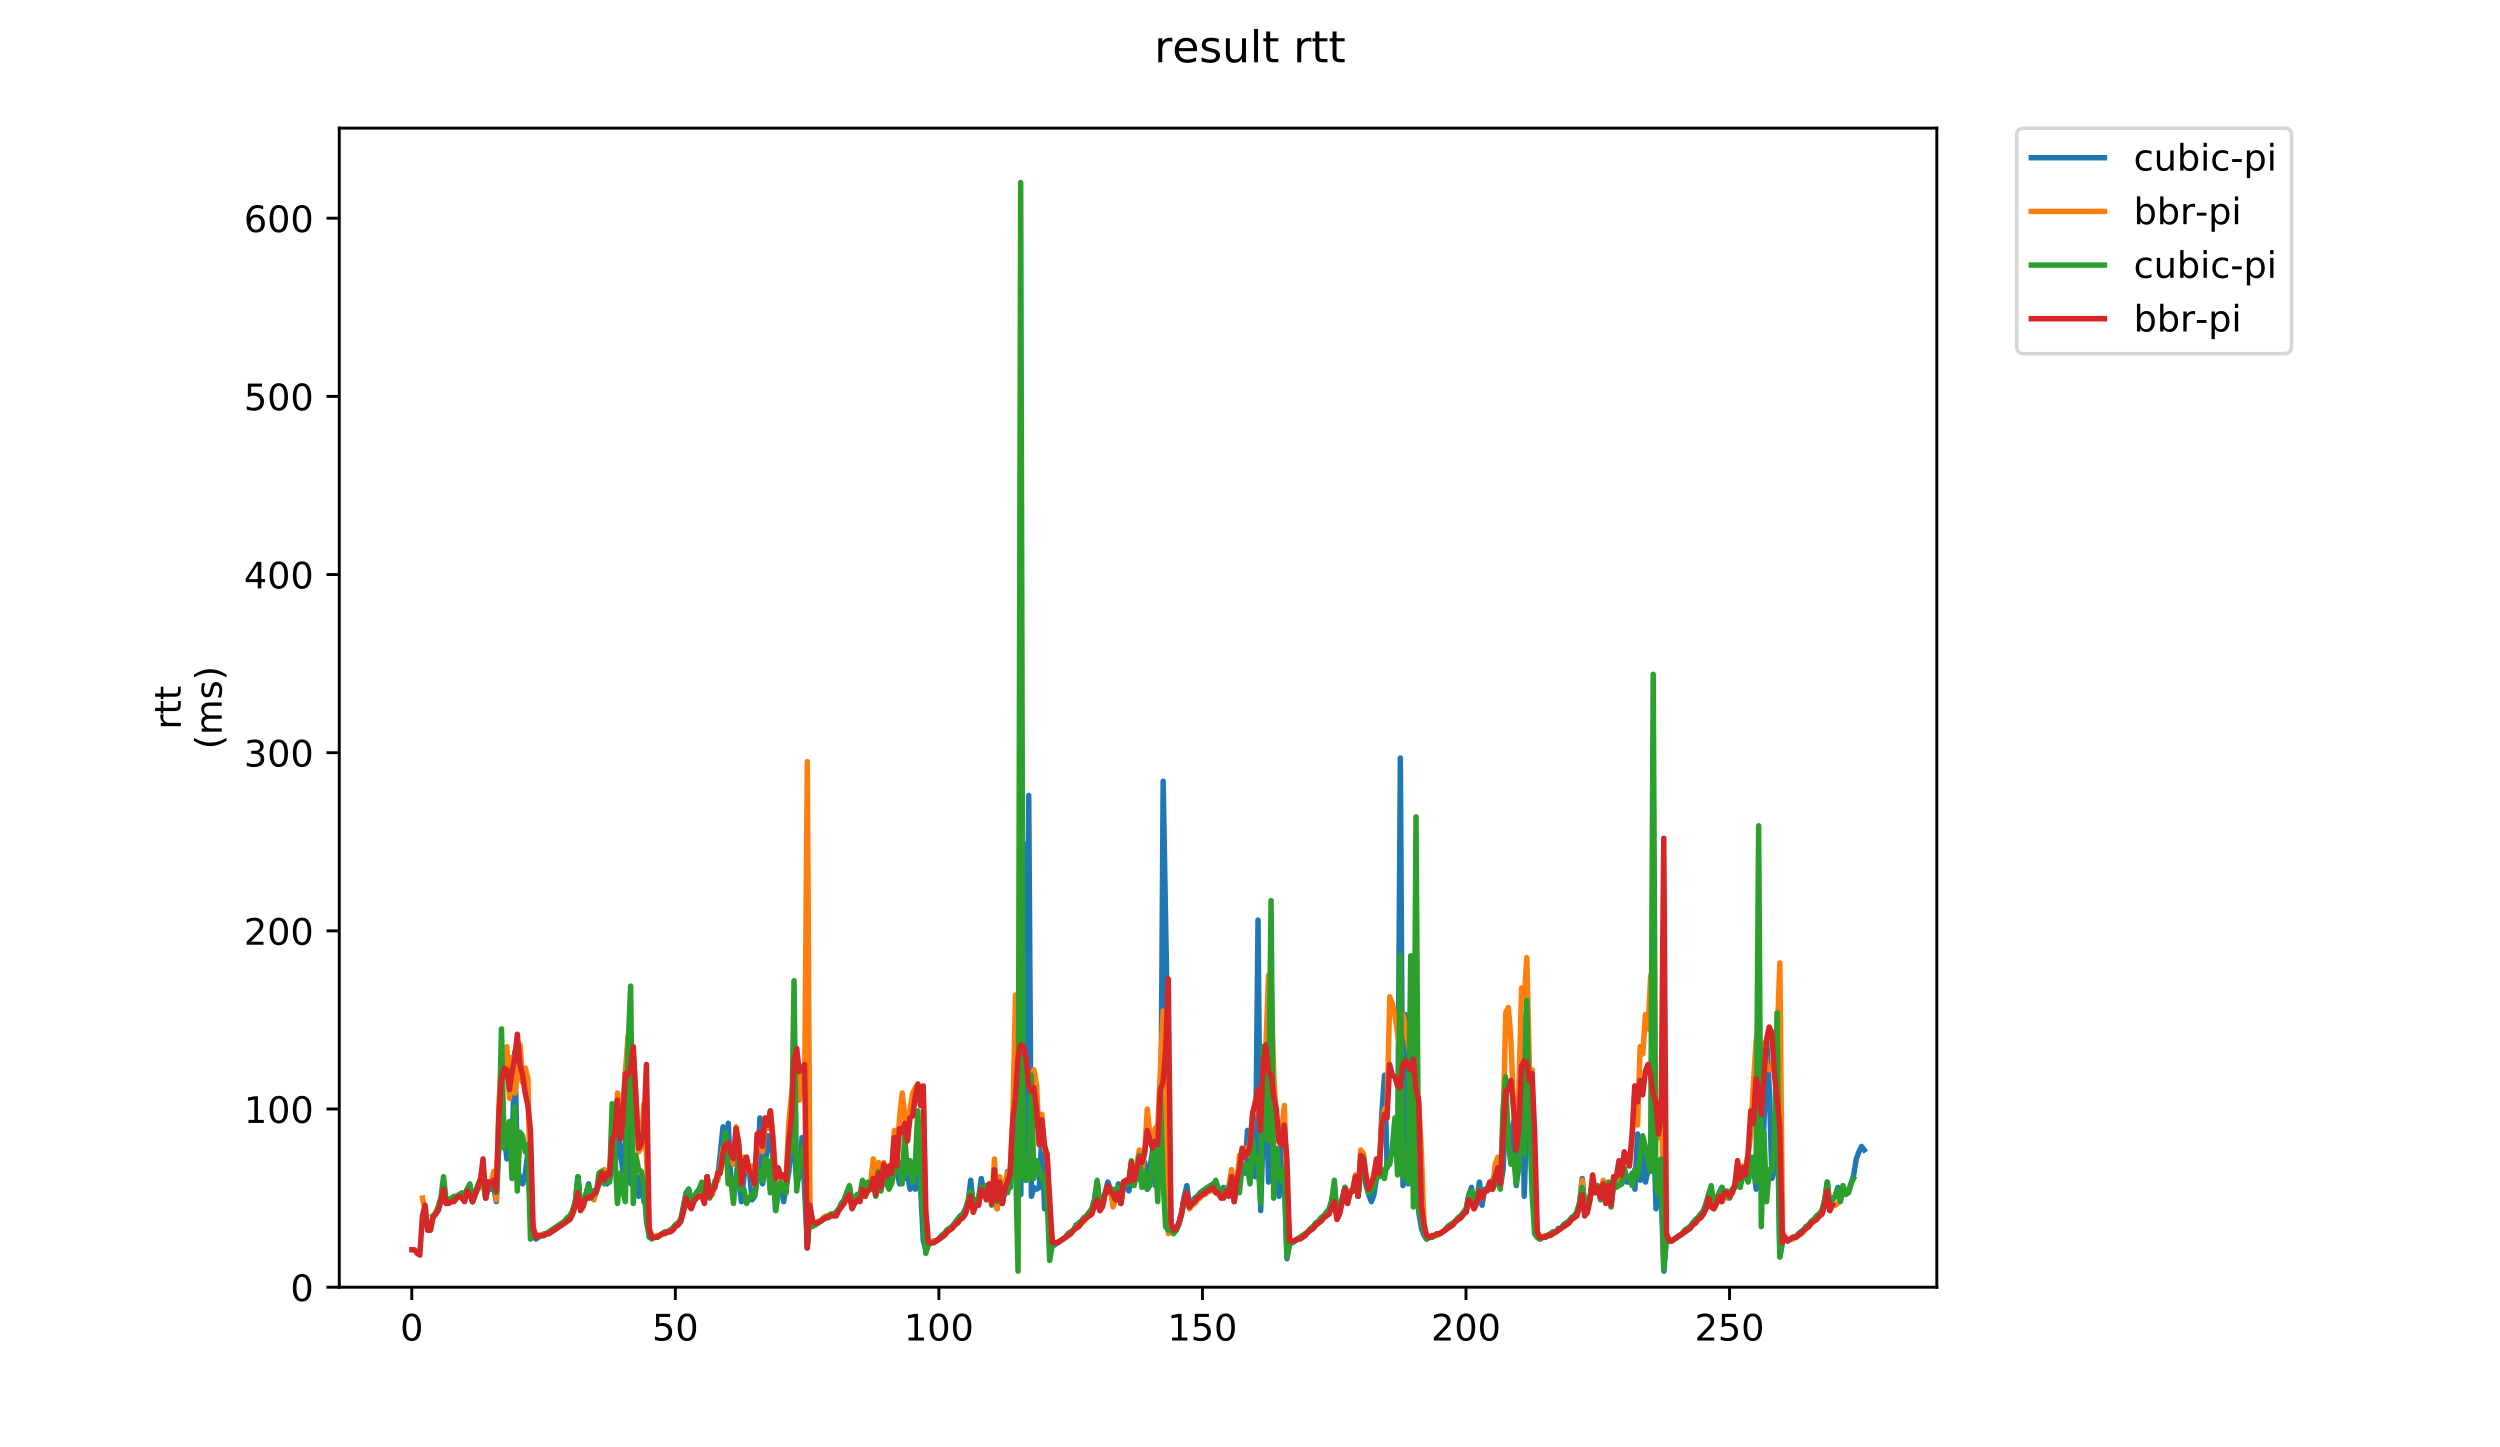 <?xml version="1.0" encoding="utf-8" standalone="no"?>
<!DOCTYPE svg PUBLIC "-//W3C//DTD SVG 1.1//EN"
  "http://www.w3.org/Graphics/SVG/1.1/DTD/svg11.dtd">
<!-- Created with matplotlib (https://matplotlib.org/) -->
<svg height="396pt" version="1.1" viewBox="0 0 684 396" width="684pt" xmlns="http://www.w3.org/2000/svg" xmlns:xlink="http://www.w3.org/1999/xlink">
 <defs>
  <style type="text/css">
*{stroke-linecap:butt;stroke-linejoin:round;}
  </style>
 </defs>
 <g id="figure_1">
  <g id="patch_1">
   <path d="M 0 396 
L 684 396 
L 684 0 
L 0 0 
z
" style="fill:#ffffff;"/>
  </g>
  <g id="axes_1">
   <g id="patch_2">
    <path d="M 92.824 352.174 
L 529.913 352.174 
L 529.913 35.062 
L 92.824 35.062 
z
" style="fill:#ffffff;"/>
   </g>
   <g id="matplotlib.axis_1">
    <g id="xtick_1">
     <g id="line2d_1">
      <defs>
       <path d="M 0 0 
L 0 3.5 
" id="mbd9a6b26cc" style="stroke:#000000;stroke-width:0.8;"/>
      </defs>
      <g>
       <use style="stroke:#000000;stroke-width:0.8;" x="112.663" xlink:href="#mbd9a6b26cc" y="352.174"/>
      </g>
     </g>
     <g id="text_1">
      <!-- 0 -->
      <defs>
       <path d="M 31.781 66.406 
Q 24.172 66.406 20.328 58.906 
Q 16.5 51.422 16.5 36.375 
Q 16.5 21.391 20.328 13.891 
Q 24.172 6.391 31.781 6.391 
Q 39.453 6.391 43.281 13.891 
Q 47.125 21.391 47.125 36.375 
Q 47.125 51.422 43.281 58.906 
Q 39.453 66.406 31.781 66.406 
z
M 31.781 74.219 
Q 44.047 74.219 50.516 64.516 
Q 56.984 54.828 56.984 36.375 
Q 56.984 17.969 50.516 8.266 
Q 44.047 -1.422 31.781 -1.422 
Q 19.531 -1.422 13.062 8.266 
Q 6.594 17.969 6.594 36.375 
Q 6.594 54.828 13.062 64.516 
Q 19.531 74.219 31.781 74.219 
z
" id="DejaVuSans-48"/>
      </defs>
      <g transform="translate(109.481 366.773)scale(0.1 -0.1)">
       <use xlink:href="#DejaVuSans-48"/>
      </g>
     </g>
    </g>
    <g id="xtick_2">
     <g id="line2d_2">
      <g>
       <use style="stroke:#000000;stroke-width:0.8;" x="184.771" xlink:href="#mbd9a6b26cc" y="352.174"/>
      </g>
     </g>
     <g id="text_2">
      <!-- 50 -->
      <defs>
       <path d="M 10.797 72.906 
L 49.516 72.906 
L 49.516 64.594 
L 19.828 64.594 
L 19.828 46.734 
Q 21.969 47.469 24.109 47.828 
Q 26.266 48.188 28.422 48.188 
Q 40.625 48.188 47.75 41.5 
Q 54.891 34.812 54.891 23.391 
Q 54.891 11.625 47.562 5.094 
Q 40.234 -1.422 26.906 -1.422 
Q 22.312 -1.422 17.547 -0.641 
Q 12.797 0.141 7.719 1.703 
L 7.719 11.625 
Q 12.109 9.234 16.797 8.062 
Q 21.484 6.891 26.703 6.891 
Q 35.156 6.891 40.078 11.328 
Q 45.016 15.766 45.016 23.391 
Q 45.016 31 40.078 35.438 
Q 35.156 39.891 26.703 39.891 
Q 22.75 39.891 18.812 39.016 
Q 14.891 38.141 10.797 36.281 
z
" id="DejaVuSans-53"/>
      </defs>
      <g transform="translate(178.409 366.773)scale(0.1 -0.1)">
       <use xlink:href="#DejaVuSans-53"/>
       <use x="63.623" xlink:href="#DejaVuSans-48"/>
      </g>
     </g>
    </g>
    <g id="xtick_3">
     <g id="line2d_3">
      <g>
       <use style="stroke:#000000;stroke-width:0.8;" x="256.88" xlink:href="#mbd9a6b26cc" y="352.174"/>
      </g>
     </g>
     <g id="text_3">
      <!-- 100 -->
      <defs>
       <path d="M 12.406 8.297 
L 28.516 8.297 
L 28.516 63.922 
L 10.984 60.406 
L 10.984 69.391 
L 28.422 72.906 
L 38.281 72.906 
L 38.281 8.297 
L 54.391 8.297 
L 54.391 0 
L 12.406 0 
z
" id="DejaVuSans-49"/>
      </defs>
      <g transform="translate(247.336 366.773)scale(0.1 -0.1)">
       <use xlink:href="#DejaVuSans-49"/>
       <use x="63.623" xlink:href="#DejaVuSans-48"/>
       <use x="127.246" xlink:href="#DejaVuSans-48"/>
      </g>
     </g>
    </g>
    <g id="xtick_4">
     <g id="line2d_4">
      <g>
       <use style="stroke:#000000;stroke-width:0.8;" x="328.988" xlink:href="#mbd9a6b26cc" y="352.174"/>
      </g>
     </g>
     <g id="text_4">
      <!-- 150 -->
      <g transform="translate(319.444 366.773)scale(0.1 -0.1)">
       <use xlink:href="#DejaVuSans-49"/>
       <use x="63.623" xlink:href="#DejaVuSans-53"/>
       <use x="127.246" xlink:href="#DejaVuSans-48"/>
      </g>
     </g>
    </g>
    <g id="xtick_5">
     <g id="line2d_5">
      <g>
       <use style="stroke:#000000;stroke-width:0.8;" x="401.097" xlink:href="#mbd9a6b26cc" y="352.174"/>
      </g>
     </g>
     <g id="text_5">
      <!-- 200 -->
      <defs>
       <path d="M 19.188 8.297 
L 53.609 8.297 
L 53.609 0 
L 7.328 0 
L 7.328 8.297 
Q 12.938 14.109 22.625 23.891 
Q 32.328 33.688 34.812 36.531 
Q 39.547 41.844 41.422 45.531 
Q 43.312 49.219 43.312 52.781 
Q 43.312 58.594 39.234 62.25 
Q 35.156 65.922 28.609 65.922 
Q 23.969 65.922 18.812 64.312 
Q 13.672 62.703 7.812 59.422 
L 7.812 69.391 
Q 13.766 71.781 18.938 73 
Q 24.125 74.219 28.422 74.219 
Q 39.75 74.219 46.484 68.547 
Q 53.219 62.891 53.219 53.422 
Q 53.219 48.922 51.531 44.891 
Q 49.859 40.875 45.406 35.406 
Q 44.188 33.984 37.641 27.219 
Q 31.109 20.453 19.188 8.297 
z
" id="DejaVuSans-50"/>
      </defs>
      <g transform="translate(391.553 366.773)scale(0.1 -0.1)">
       <use xlink:href="#DejaVuSans-50"/>
       <use x="63.623" xlink:href="#DejaVuSans-48"/>
       <use x="127.246" xlink:href="#DejaVuSans-48"/>
      </g>
     </g>
    </g>
    <g id="xtick_6">
     <g id="line2d_6">
      <g>
       <use style="stroke:#000000;stroke-width:0.8;" x="473.205" xlink:href="#mbd9a6b26cc" y="352.174"/>
      </g>
     </g>
     <g id="text_6">
      <!-- 250 -->
      <g transform="translate(463.661 366.773)scale(0.1 -0.1)">
       <use xlink:href="#DejaVuSans-50"/>
       <use x="63.623" xlink:href="#DejaVuSans-53"/>
       <use x="127.246" xlink:href="#DejaVuSans-48"/>
      </g>
     </g>
    </g>
   </g>
   <g id="matplotlib.axis_2">
    <g id="ytick_1">
     <g id="line2d_7">
      <defs>
       <path d="M 0 0 
L -3.5 0 
" id="m7f3b82a4ff" style="stroke:#000000;stroke-width:0.8;"/>
      </defs>
      <g>
       <use style="stroke:#000000;stroke-width:0.8;" x="92.824" xlink:href="#m7f3b82a4ff" y="352.174"/>
      </g>
     </g>
     <g id="text_7">
      <!-- 0 -->
      <g transform="translate(79.461 355.973)scale(0.1 -0.1)">
       <use xlink:href="#DejaVuSans-48"/>
      </g>
     </g>
    </g>
    <g id="ytick_2">
     <g id="line2d_8">
      <g>
       <use style="stroke:#000000;stroke-width:0.8;" x="92.824" xlink:href="#m7f3b82a4ff" y="303.429"/>
      </g>
     </g>
     <g id="text_8">
      <!-- 100 -->
      <g transform="translate(66.736 307.228)scale(0.1 -0.1)">
       <use xlink:href="#DejaVuSans-49"/>
       <use x="63.623" xlink:href="#DejaVuSans-48"/>
       <use x="127.246" xlink:href="#DejaVuSans-48"/>
      </g>
     </g>
    </g>
    <g id="ytick_3">
     <g id="line2d_9">
      <g>
       <use style="stroke:#000000;stroke-width:0.8;" x="92.824" xlink:href="#m7f3b82a4ff" y="254.684"/>
      </g>
     </g>
     <g id="text_9">
      <!-- 200 -->
      <g transform="translate(66.736 258.483)scale(0.1 -0.1)">
       <use xlink:href="#DejaVuSans-50"/>
       <use x="63.623" xlink:href="#DejaVuSans-48"/>
       <use x="127.246" xlink:href="#DejaVuSans-48"/>
      </g>
     </g>
    </g>
    <g id="ytick_4">
     <g id="line2d_10">
      <g>
       <use style="stroke:#000000;stroke-width:0.8;" x="92.824" xlink:href="#m7f3b82a4ff" y="205.939"/>
      </g>
     </g>
     <g id="text_10">
      <!-- 300 -->
      <defs>
       <path d="M 40.578 39.312 
Q 47.656 37.797 51.625 33 
Q 55.609 28.219 55.609 21.188 
Q 55.609 10.406 48.188 4.484 
Q 40.766 -1.422 27.094 -1.422 
Q 22.516 -1.422 17.656 -0.516 
Q 12.797 0.391 7.625 2.203 
L 7.625 11.719 
Q 11.719 9.328 16.594 8.109 
Q 21.484 6.891 26.812 6.891 
Q 36.078 6.891 40.938 10.547 
Q 45.797 14.203 45.797 21.188 
Q 45.797 27.641 41.281 31.266 
Q 36.766 34.906 28.719 34.906 
L 20.219 34.906 
L 20.219 43.016 
L 29.109 43.016 
Q 36.375 43.016 40.234 45.922 
Q 44.094 48.828 44.094 54.297 
Q 44.094 59.906 40.109 62.906 
Q 36.141 65.922 28.719 65.922 
Q 24.656 65.922 20.016 65.031 
Q 15.375 64.156 9.812 62.312 
L 9.812 71.094 
Q 15.438 72.656 20.344 73.438 
Q 25.25 74.219 29.594 74.219 
Q 40.828 74.219 47.359 69.109 
Q 53.906 64.016 53.906 55.328 
Q 53.906 49.266 50.438 45.094 
Q 46.969 40.922 40.578 39.312 
z
" id="DejaVuSans-51"/>
      </defs>
      <g transform="translate(66.736 209.738)scale(0.1 -0.1)">
       <use xlink:href="#DejaVuSans-51"/>
       <use x="63.623" xlink:href="#DejaVuSans-48"/>
       <use x="127.246" xlink:href="#DejaVuSans-48"/>
      </g>
     </g>
    </g>
    <g id="ytick_5">
     <g id="line2d_11">
      <g>
       <use style="stroke:#000000;stroke-width:0.8;" x="92.824" xlink:href="#m7f3b82a4ff" y="157.194"/>
      </g>
     </g>
     <g id="text_11">
      <!-- 400 -->
      <defs>
       <path d="M 37.797 64.312 
L 12.891 25.391 
L 37.797 25.391 
z
M 35.203 72.906 
L 47.609 72.906 
L 47.609 25.391 
L 58.016 25.391 
L 58.016 17.188 
L 47.609 17.188 
L 47.609 0 
L 37.797 0 
L 37.797 17.188 
L 4.891 17.188 
L 4.891 26.703 
z
" id="DejaVuSans-52"/>
      </defs>
      <g transform="translate(66.736 160.993)scale(0.1 -0.1)">
       <use xlink:href="#DejaVuSans-52"/>
       <use x="63.623" xlink:href="#DejaVuSans-48"/>
       <use x="127.246" xlink:href="#DejaVuSans-48"/>
      </g>
     </g>
    </g>
    <g id="ytick_6">
     <g id="line2d_12">
      <g>
       <use style="stroke:#000000;stroke-width:0.8;" x="92.824" xlink:href="#m7f3b82a4ff" y="108.448"/>
      </g>
     </g>
     <g id="text_12">
      <!-- 500 -->
      <g transform="translate(66.736 112.248)scale(0.1 -0.1)">
       <use xlink:href="#DejaVuSans-53"/>
       <use x="63.623" xlink:href="#DejaVuSans-48"/>
       <use x="127.246" xlink:href="#DejaVuSans-48"/>
      </g>
     </g>
    </g>
    <g id="ytick_7">
     <g id="line2d_13">
      <g>
       <use style="stroke:#000000;stroke-width:0.8;" x="92.824" xlink:href="#m7f3b82a4ff" y="59.703"/>
      </g>
     </g>
     <g id="text_13">
      <!-- 600 -->
      <defs>
       <path d="M 33.016 40.375 
Q 26.375 40.375 22.484 35.828 
Q 18.609 31.297 18.609 23.391 
Q 18.609 15.531 22.484 10.953 
Q 26.375 6.391 33.016 6.391 
Q 39.656 6.391 43.531 10.953 
Q 47.406 15.531 47.406 23.391 
Q 47.406 31.297 43.531 35.828 
Q 39.656 40.375 33.016 40.375 
z
M 52.594 71.297 
L 52.594 62.312 
Q 48.875 64.062 45.094 64.984 
Q 41.312 65.922 37.594 65.922 
Q 27.828 65.922 22.672 59.328 
Q 17.531 52.734 16.797 39.406 
Q 19.672 43.656 24.016 45.922 
Q 28.375 48.188 33.594 48.188 
Q 44.578 48.188 50.953 41.516 
Q 57.328 34.859 57.328 23.391 
Q 57.328 12.156 50.688 5.359 
Q 44.047 -1.422 33.016 -1.422 
Q 20.359 -1.422 13.672 8.266 
Q 6.984 17.969 6.984 36.375 
Q 6.984 53.656 15.188 63.938 
Q 23.391 74.219 37.203 74.219 
Q 40.922 74.219 44.703 73.484 
Q 48.484 72.75 52.594 71.297 
z
" id="DejaVuSans-54"/>
      </defs>
      <g transform="translate(66.736 63.502)scale(0.1 -0.1)">
       <use xlink:href="#DejaVuSans-54"/>
       <use x="63.623" xlink:href="#DejaVuSans-48"/>
       <use x="127.246" xlink:href="#DejaVuSans-48"/>
      </g>
     </g>
    </g>
    <g id="text_14">
     <!-- rtt -->
     <defs>
      <path d="M 41.109 46.297 
Q 39.594 47.172 37.812 47.578 
Q 36.031 48 33.891 48 
Q 26.266 48 22.188 43.047 
Q 18.109 38.094 18.109 28.812 
L 18.109 0 
L 9.078 0 
L 9.078 54.688 
L 18.109 54.688 
L 18.109 46.188 
Q 20.953 51.172 25.484 53.578 
Q 30.031 56 36.531 56 
Q 37.453 56 38.578 55.875 
Q 39.703 55.766 41.062 55.516 
z
" id="DejaVuSans-114"/>
      <path d="M 18.312 70.219 
L 18.312 54.688 
L 36.812 54.688 
L 36.812 47.703 
L 18.312 47.703 
L 18.312 18.016 
Q 18.312 11.328 20.141 9.422 
Q 21.969 7.516 27.594 7.516 
L 36.812 7.516 
L 36.812 0 
L 27.594 0 
Q 17.188 0 13.234 3.875 
Q 9.281 7.766 9.281 18.016 
L 9.281 47.703 
L 2.688 47.703 
L 2.688 54.688 
L 9.281 54.688 
L 9.281 70.219 
z
" id="DejaVuSans-116"/>
     </defs>
     <g transform="translate(49.459 199.594)rotate(-90)scale(0.1 -0.1)">
      <use xlink:href="#DejaVuSans-114"/>
      <use x="41.113" xlink:href="#DejaVuSans-116"/>
      <use x="80.322" xlink:href="#DejaVuSans-116"/>
     </g>
     <!-- (ms) -->
     <defs>
      <path d="M 31 75.875 
Q 24.469 64.656 21.281 53.656 
Q 18.109 42.672 18.109 31.391 
Q 18.109 20.125 21.312 9.062 
Q 24.516 -2 31 -13.188 
L 23.188 -13.188 
Q 15.875 -1.703 12.234 9.375 
Q 8.594 20.453 8.594 31.391 
Q 8.594 42.281 12.203 53.312 
Q 15.828 64.359 23.188 75.875 
z
" id="DejaVuSans-40"/>
      <path d="M 52 44.188 
Q 55.375 50.25 60.062 53.125 
Q 64.75 56 71.094 56 
Q 79.641 56 84.281 50.016 
Q 88.922 44.047 88.922 33.016 
L 88.922 0 
L 79.891 0 
L 79.891 32.719 
Q 79.891 40.578 77.094 44.375 
Q 74.312 48.188 68.609 48.188 
Q 61.625 48.188 57.562 43.547 
Q 53.516 38.922 53.516 30.906 
L 53.516 0 
L 44.484 0 
L 44.484 32.719 
Q 44.484 40.625 41.703 44.406 
Q 38.922 48.188 33.109 48.188 
Q 26.219 48.188 22.156 43.531 
Q 18.109 38.875 18.109 30.906 
L 18.109 0 
L 9.078 0 
L 9.078 54.688 
L 18.109 54.688 
L 18.109 46.188 
Q 21.188 51.219 25.484 53.609 
Q 29.781 56 35.688 56 
Q 41.656 56 45.828 52.969 
Q 50 49.953 52 44.188 
z
" id="DejaVuSans-109"/>
      <path d="M 44.281 53.078 
L 44.281 44.578 
Q 40.484 46.531 36.375 47.5 
Q 32.281 48.484 27.875 48.484 
Q 21.188 48.484 17.844 46.438 
Q 14.5 44.391 14.5 40.281 
Q 14.5 37.156 16.891 35.375 
Q 19.281 33.594 26.516 31.984 
L 29.594 31.297 
Q 39.156 29.25 43.188 25.516 
Q 47.219 21.781 47.219 15.094 
Q 47.219 7.469 41.188 3.016 
Q 35.156 -1.422 24.609 -1.422 
Q 20.219 -1.422 15.453 -0.562 
Q 10.688 0.297 5.422 2 
L 5.422 11.281 
Q 10.406 8.688 15.234 7.391 
Q 20.062 6.109 24.812 6.109 
Q 31.156 6.109 34.562 8.281 
Q 37.984 10.453 37.984 14.406 
Q 37.984 18.062 35.516 20.016 
Q 33.062 21.969 24.703 23.781 
L 21.578 24.516 
Q 13.234 26.266 9.516 29.906 
Q 5.812 33.547 5.812 39.891 
Q 5.812 47.609 11.281 51.797 
Q 16.75 56 26.812 56 
Q 31.781 56 36.172 55.266 
Q 40.578 54.547 44.281 53.078 
z
" id="DejaVuSans-115"/>
      <path d="M 8.016 75.875 
L 15.828 75.875 
Q 23.141 64.359 26.781 53.312 
Q 30.422 42.281 30.422 31.391 
Q 30.422 20.453 26.781 9.375 
Q 23.141 -1.703 15.828 -13.188 
L 8.016 -13.188 
Q 14.5 -2 17.703 9.062 
Q 20.906 20.125 20.906 31.391 
Q 20.906 42.672 17.703 53.656 
Q 14.5 64.656 8.016 75.875 
z
" id="DejaVuSans-41"/>
     </defs>
     <g transform="translate(60.657 204.995)rotate(-90)scale(0.1 -0.1)">
      <use xlink:href="#DejaVuSans-40"/>
      <use x="39.014" xlink:href="#DejaVuSans-109"/>
      <use x="136.426" xlink:href="#DejaVuSans-115"/>
      <use x="188.525" xlink:href="#DejaVuSans-41"/>
     </g>
    </g>
   </g>
   <g id="line2d_14">
    <path clip-path="url(#p9bc1546be0)" d="M 121.381 324.877 
L 122.102 329.264 
L 125.707 326.827 
L 127.149 326.827 
L 127.87 325.364 
L 128.592 324.389 
L 129.313 328.776 
L 130.034 326.339 
L 130.755 324.389 
L 131.476 324.389 
L 132.197 322.927 
L 132.918 327.802 
L 133.639 324.877 
L 134.36 325.364 
L 135.081 324.877 
L 135.802 328.776 
L 137.245 296.117 
L 137.966 310.741 
L 138.687 317.078 
L 139.408 316.103 
L 140.129 313.665 
L 140.85 287.831 
L 141.571 319.515 
L 142.292 322.927 
L 143.013 323.902 
L 143.734 320.977 
L 144.455 315.128 
L 145.176 333.651 
L 145.898 337.551 
L 146.619 339.013 
L 148.061 338.038 
L 148.782 338.038 
L 154.551 334.138 
L 155.272 333.164 
L 155.993 332.676 
L 156.714 331.214 
L 157.435 328.776 
L 158.156 321.952 
L 158.877 330.239 
L 159.598 328.776 
L 160.319 326.827 
L 161.04 323.902 
L 161.761 327.314 
L 162.482 325.852 
L 163.204 325.852 
L 163.925 323.902 
L 164.646 320.49 
L 165.367 323.415 
L 166.088 323.902 
L 166.809 322.927 
L 167.53 317.565 
L 168.251 320.002 
L 168.972 308.791 
L 170.414 320.49 
L 171.857 302.942 
L 172.578 323.902 
L 173.299 320.002 
L 174.02 321.465 
L 174.741 327.314 
L 175.462 321.952 
L 176.183 328.776 
L 176.904 323.415 
L 177.625 338.526 
L 179.789 338.526 
L 181.952 337.063 
L 182.673 337.063 
L 184.115 336.088 
L 184.836 335.113 
L 185.557 334.626 
L 186.278 333.651 
L 187.72 326.339 
L 188.442 325.364 
L 189.163 329.264 
L 189.884 327.314 
L 191.326 325.364 
L 192.047 325.364 
L 192.768 327.314 
L 193.489 321.952 
L 194.21 327.314 
L 195.652 323.415 
L 196.373 322.44 
L 197.816 308.304 
L 198.537 317.078 
L 199.258 307.329 
L 199.979 323.902 
L 200.7 325.364 
L 201.421 322.44 
L 202.142 322.44 
L 202.863 328.776 
L 203.584 321.465 
L 204.305 320.977 
L 205.026 320.002 
L 205.748 328.289 
L 206.469 327.314 
L 207.19 322.44 
L 207.911 305.866 
L 208.632 323.902 
L 209.353 319.515 
L 210.074 310.741 
L 210.795 311.716 
L 211.516 317.565 
L 212.237 331.214 
L 212.958 323.902 
L 213.679 323.902 
L 214.401 328.776 
L 215.843 320.49 
L 216.564 309.766 
L 217.285 314.64 
L 218.006 323.902 
L 218.727 321.465 
L 219.448 311.228 
L 220.89 340.963 
L 221.611 330.726 
L 222.333 334.626 
L 223.054 335.113 
L 227.38 332.189 
L 228.101 332.189 
L 228.822 331.701 
L 229.543 330.726 
L 230.264 329.264 
L 230.986 328.289 
L 231.707 326.339 
L 232.428 324.877 
L 233.149 329.264 
L 233.87 327.802 
L 234.591 326.827 
L 235.312 326.827 
L 236.033 325.364 
L 236.754 326.827 
L 237.475 324.389 
L 238.196 324.877 
L 238.917 323.415 
L 239.639 326.339 
L 240.36 322.927 
L 241.081 325.364 
L 241.802 322.44 
L 242.523 320.002 
L 243.244 322.927 
L 243.965 323.415 
L 244.686 317.565 
L 245.407 320.49 
L 246.128 323.902 
L 246.849 322.44 
L 247.57 322.44 
L 248.292 321.465 
L 249.013 325.364 
L 249.734 324.389 
L 250.455 325.364 
L 251.176 306.354 
L 251.897 325.364 
L 252.618 339.5 
L 253.339 341.938 
L 254.06 340.475 
L 255.502 339.5 
L 256.223 339.5 
L 256.945 339.013 
L 257.666 338.038 
L 258.387 337.551 
L 259.108 336.576 
L 260.55 335.601 
L 262.713 332.676 
L 263.434 332.189 
L 264.155 330.726 
L 264.877 328.776 
L 265.598 322.927 
L 266.319 330.726 
L 267.04 328.289 
L 267.761 327.802 
L 268.482 322.44 
L 269.203 326.339 
L 269.924 324.389 
L 270.645 324.877 
L 271.366 329.264 
L 272.087 322.44 
L 272.808 330.726 
L 273.53 323.902 
L 274.251 329.264 
L 274.972 325.364 
L 275.693 320.49 
L 276.414 324.877 
L 277.135 310.741 
L 277.856 317.565 
L 278.577 283.931 
L 279.298 326.827 
L 280.019 230.799 
L 280.74 322.927 
L 281.461 217.638 
L 282.183 327.314 
L 282.904 324.877 
L 283.625 325.364 
L 284.346 324.877 
L 285.067 310.741 
L 285.788 330.726 
L 286.509 316.103 
L 287.23 341.45 
L 291.557 338.526 
L 292.278 337.551 
L 293.72 336.576 
L 294.441 335.113 
L 295.162 335.113 
L 296.604 333.164 
L 297.325 332.676 
L 298.767 330.726 
L 299.489 328.289 
L 300.21 323.415 
L 300.931 330.239 
L 302.373 326.339 
L 303.094 323.415 
L 303.815 325.364 
L 304.536 327.802 
L 305.257 328.289 
L 305.978 323.902 
L 306.699 329.264 
L 307.42 324.389 
L 308.142 323.415 
L 308.863 325.852 
L 309.584 320.49 
L 310.305 322.927 
L 311.026 322.44 
L 311.747 322.44 
L 312.468 323.415 
L 313.189 318.053 
L 313.91 325.364 
L 314.631 319.515 
L 315.352 314.64 
L 316.074 324.389 
L 316.795 315.128 
L 317.516 322.927 
L 318.237 213.738 
L 320.4 336.576 
L 321.121 337.063 
L 321.842 336.576 
L 322.563 334.626 
L 323.284 331.701 
L 324.005 327.314 
L 324.727 324.389 
L 325.448 329.751 
L 326.89 327.802 
L 327.611 327.314 
L 328.332 326.339 
L 331.937 323.902 
L 332.658 324.877 
L 333.38 325.364 
L 334.101 325.364 
L 334.822 324.877 
L 335.543 325.852 
L 336.264 324.877 
L 336.985 322.44 
L 337.706 328.289 
L 338.427 321.952 
L 339.148 319.027 
L 339.869 318.053 
L 340.59 320.977 
L 341.311 309.278 
L 342.033 321.465 
L 342.754 319.027 
L 343.475 321.952 
L 344.196 251.759 
L 344.917 331.214 
L 345.638 307.816 
L 346.359 298.067 
L 347.08 323.415 
L 347.801 310.741 
L 348.522 318.54 
L 349.243 318.54 
L 349.964 327.314 
L 350.686 308.791 
L 351.407 322.927 
L 352.128 344.375 
L 352.849 339.988 
L 353.57 339.988 
L 357.896 337.063 
L 358.618 336.088 
L 359.339 335.601 
L 360.06 334.626 
L 360.781 334.138 
L 361.502 333.164 
L 362.223 332.676 
L 363.665 330.726 
L 364.386 328.289 
L 365.107 324.877 
L 365.828 332.676 
L 367.271 327.802 
L 367.992 324.877 
L 368.713 326.339 
L 369.434 325.852 
L 370.155 325.852 
L 370.876 322.44 
L 371.597 327.314 
L 372.318 317.565 
L 373.039 320.002 
L 373.76 324.389 
L 374.481 326.827 
L 375.202 328.776 
L 375.924 326.827 
L 376.645 321.952 
L 377.366 320.49 
L 378.087 304.404 
L 378.808 294.167 
L 379.529 319.515 
L 380.971 314.64 
L 381.692 315.128 
L 382.413 316.103 
L 383.134 207.401 
L 383.855 324.389 
L 384.577 277.594 
L 385.298 323.902 
L 386.019 295.142 
L 386.74 320.002 
L 387.461 305.866 
L 388.182 331.701 
L 388.903 336.088 
L 389.624 338.038 
L 390.345 339.013 
L 391.066 338.526 
L 391.787 338.526 
L 393.23 337.551 
L 393.951 337.551 
L 395.393 336.576 
L 396.114 335.601 
L 398.277 334.138 
L 398.998 333.164 
L 399.719 332.676 
L 401.162 330.726 
L 401.883 326.827 
L 402.604 324.877 
L 403.325 329.751 
L 404.046 328.289 
L 404.767 323.415 
L 405.488 329.751 
L 406.209 325.364 
L 407.651 325.364 
L 408.372 322.927 
L 409.093 320.977 
L 409.815 320.49 
L 410.536 324.389 
L 411.257 320.002 
L 411.978 302.942 
L 412.699 309.278 
L 413.42 318.053 
L 414.141 306.841 
L 414.862 324.389 
L 415.583 316.59 
L 416.304 277.594 
L 417.025 327.314 
L 417.746 304.891 
L 418.468 301.967 
L 419.189 308.791 
L 419.91 335.601 
L 420.631 338.526 
L 421.352 339.013 
L 422.073 338.526 
L 422.794 338.526 
L 424.957 337.063 
L 425.678 337.063 
L 426.399 336.088 
L 427.121 336.088 
L 427.842 335.113 
L 429.284 334.138 
L 430.005 333.164 
L 430.726 332.676 
L 431.447 331.701 
L 432.168 329.264 
L 432.889 322.44 
L 433.61 330.239 
L 434.331 330.239 
L 435.052 327.314 
L 435.774 322.927 
L 436.495 325.852 
L 437.216 324.877 
L 437.937 327.802 
L 438.658 323.415 
L 439.379 328.776 
L 440.1 325.364 
L 440.821 329.751 
L 441.542 323.902 
L 442.263 324.389 
L 442.984 320.49 
L 443.705 323.902 
L 444.427 319.515 
L 445.148 323.415 
L 445.869 323.415 
L 446.59 320.977 
L 447.311 325.364 
L 448.032 310.253 
L 448.753 322.927 
L 449.474 315.128 
L 450.195 323.415 
L 450.916 320.002 
L 451.637 318.54 
L 452.359 306.354 
L 453.08 330.726 
L 453.801 321.465 
L 454.522 327.314 
L 455.243 347.787 
L 455.964 338.038 
L 456.685 339.5 
L 457.406 339.5 
L 460.29 337.551 
L 461.012 336.576 
L 462.454 335.601 
L 463.896 333.651 
L 464.617 333.164 
L 466.059 331.214 
L 466.78 329.264 
L 467.501 326.827 
L 468.222 325.852 
L 468.943 329.264 
L 471.107 324.877 
L 471.828 326.339 
L 472.549 326.339 
L 473.27 327.314 
L 474.712 324.389 
L 475.433 324.389 
L 476.154 323.902 
L 476.875 320.977 
L 477.596 321.465 
L 478.318 318.54 
L 479.039 316.59 
L 479.76 319.515 
L 480.481 325.364 
L 481.202 305.866 
L 481.923 323.415 
L 482.644 306.841 
L 483.365 284.906 
L 484.086 298.067 
L 484.807 322.44 
L 485.528 319.027 
L 486.249 304.404 
L 486.971 343.887 
L 487.692 339.5 
L 488.413 339.013 
L 489.134 339.5 
L 490.576 338.526 
L 491.297 338.526 
L 492.018 337.551 
L 493.46 336.576 
L 494.181 335.601 
L 494.903 335.113 
L 495.624 334.138 
L 496.345 333.651 
L 497.066 332.676 
L 497.787 332.189 
L 498.508 331.214 
L 499.229 328.289 
L 499.95 323.415 
L 500.671 329.751 
L 501.392 328.289 
L 502.113 327.314 
L 502.834 324.877 
L 503.556 328.289 
L 504.277 324.877 
L 504.998 326.339 
L 505.719 326.339 
L 507.161 321.465 
L 507.882 317.078 
L 508.603 315.128 
L 509.324 313.665 
L 510.045 314.64 
L 510.045 314.64 
" style="fill:none;stroke:#1f77b4;stroke-linecap:square;stroke-width:1.5;"/>
   </g>
   <g id="line2d_15">
    <path clip-path="url(#p9bc1546be0)" d="M 115.603 327.802 
L 116.324 331.214 
L 117.046 336.576 
L 117.767 336.576 
L 118.488 332.676 
L 119.209 331.701 
L 119.93 330.239 
L 121.372 325.364 
L 122.093 328.289 
L 123.535 328.289 
L 124.977 327.314 
L 125.699 327.314 
L 126.42 326.827 
L 127.141 326.827 
L 127.862 325.852 
L 128.583 325.852 
L 129.304 328.776 
L 130.025 326.827 
L 130.746 325.364 
L 132.188 323.415 
L 132.909 327.802 
L 133.63 323.415 
L 134.352 323.902 
L 135.073 320.49 
L 135.794 328.289 
L 136.515 301.479 
L 137.236 290.755 
L 137.957 287.343 
L 138.678 286.368 
L 139.399 300.504 
L 140.12 289.293 
L 140.841 299.042 
L 141.562 294.655 
L 142.283 285.881 
L 143.005 296.117 
L 143.726 292.218 
L 144.447 295.142 
L 145.168 330.239 
L 145.889 335.601 
L 146.61 338.038 
L 148.052 338.038 
L 148.773 337.551 
L 149.494 337.551 
L 150.936 336.576 
L 151.658 336.576 
L 152.379 336.088 
L 153.1 335.113 
L 155.984 333.164 
L 156.705 331.701 
L 157.426 329.751 
L 158.147 326.827 
L 158.868 331.214 
L 159.589 330.239 
L 160.311 326.827 
L 161.032 327.314 
L 161.753 327.314 
L 162.474 328.289 
L 163.195 325.852 
L 163.916 322.927 
L 164.637 320.49 
L 165.358 320.002 
L 166.079 320.977 
L 166.8 320.49 
L 167.521 309.766 
L 168.243 306.841 
L 168.964 299.042 
L 169.685 309.278 
L 170.406 302.454 
L 171.848 283.443 
L 172.569 293.68 
L 173.29 288.805 
L 174.011 300.504 
L 174.732 315.128 
L 175.453 314.153 
L 176.174 301.967 
L 176.896 316.59 
L 177.617 336.088 
L 178.338 338.038 
L 179.059 338.526 
L 179.78 338.038 
L 180.501 338.038 
L 181.943 337.063 
L 182.664 337.063 
L 185.549 335.113 
L 186.27 334.138 
L 186.991 331.214 
L 187.712 327.314 
L 188.433 326.827 
L 189.154 330.239 
L 189.875 328.289 
L 190.596 326.827 
L 191.317 326.339 
L 192.038 327.314 
L 192.759 326.339 
L 193.48 323.415 
L 194.202 327.314 
L 194.923 326.827 
L 195.644 322.927 
L 196.365 322.927 
L 197.086 319.515 
L 197.807 314.153 
L 198.528 313.178 
L 199.249 316.103 
L 199.97 314.64 
L 200.691 318.54 
L 201.412 308.304 
L 202.133 313.665 
L 202.855 322.927 
L 203.576 316.59 
L 204.297 318.54 
L 205.018 320.977 
L 205.739 319.027 
L 206.46 324.389 
L 207.181 312.203 
L 207.902 309.766 
L 208.623 315.128 
L 209.344 307.329 
L 210.065 308.791 
L 210.787 303.916 
L 211.508 311.228 
L 212.229 322.927 
L 212.95 320.002 
L 213.671 322.44 
L 214.392 321.465 
L 215.113 321.952 
L 215.834 306.841 
L 217.276 292.705 
L 217.997 294.167 
L 218.718 300.992 
L 219.44 294.167 
L 220.161 296.605 
L 220.882 208.376 
L 221.603 329.751 
L 222.324 334.626 
L 223.045 334.626 
L 223.766 334.138 
L 224.487 334.138 
L 225.208 333.164 
L 225.929 332.676 
L 226.65 332.676 
L 227.371 332.189 
L 228.093 332.189 
L 228.814 331.701 
L 230.256 329.751 
L 230.977 328.289 
L 231.698 326.339 
L 232.419 327.802 
L 233.14 329.751 
L 233.861 328.289 
L 234.582 327.314 
L 235.303 327.314 
L 236.024 323.902 
L 236.746 326.827 
L 237.467 324.877 
L 238.188 323.902 
L 238.909 317.078 
L 239.63 326.827 
L 240.351 318.053 
L 241.072 324.389 
L 241.793 318.053 
L 242.514 321.465 
L 243.235 319.515 
L 243.956 320.49 
L 244.677 309.278 
L 245.399 316.59 
L 246.12 305.866 
L 246.841 299.042 
L 248.283 311.716 
L 249.004 303.429 
L 249.725 299.042 
L 250.446 297.58 
L 251.167 296.605 
L 251.888 301.479 
L 252.609 297.58 
L 253.33 341.938 
L 254.052 339.988 
L 254.773 339.988 
L 255.494 339.5 
L 256.215 339.5 
L 258.378 338.038 
L 259.099 337.063 
L 259.82 336.576 
L 260.541 335.601 
L 261.984 334.626 
L 262.705 333.651 
L 263.426 333.164 
L 264.147 331.701 
L 264.868 329.751 
L 265.589 326.827 
L 266.31 331.214 
L 267.031 329.264 
L 267.752 329.751 
L 268.473 325.852 
L 269.194 326.339 
L 269.915 326.339 
L 270.637 323.902 
L 271.358 329.264 
L 272.079 317.078 
L 272.8 330.726 
L 273.521 321.952 
L 274.242 329.264 
L 274.963 323.415 
L 275.684 320.977 
L 276.405 320.002 
L 277.126 305.379 
L 277.847 272.232 
L 278.568 284.418 
L 279.29 293.68 
L 280.011 293.193 
L 280.732 295.142 
L 281.453 293.68 
L 282.174 294.655 
L 282.895 292.705 
L 283.616 297.092 
L 284.337 312.691 
L 285.058 304.891 
L 285.779 314.64 
L 286.5 315.615 
L 287.221 334.138 
L 287.943 339.988 
L 289.385 339.988 
L 292.99 337.551 
L 294.432 335.601 
L 295.153 335.601 
L 295.874 334.626 
L 296.596 334.138 
L 298.038 332.189 
L 298.759 331.701 
L 299.48 329.264 
L 300.201 328.776 
L 300.922 331.214 
L 301.643 329.751 
L 302.364 326.339 
L 303.085 326.339 
L 303.806 325.364 
L 304.528 330.239 
L 305.249 328.289 
L 305.97 325.852 
L 306.691 328.776 
L 307.412 323.415 
L 308.133 322.927 
L 308.854 323.415 
L 309.575 318.54 
L 310.296 322.44 
L 311.738 314.64 
L 312.459 320.002 
L 313.181 315.128 
L 313.902 303.429 
L 314.623 310.741 
L 315.344 311.228 
L 316.065 308.791 
L 316.786 307.816 
L 318.228 276.619 
L 319.67 337.551 
L 320.391 334.626 
L 321.112 337.063 
L 321.834 336.088 
L 322.555 334.626 
L 323.276 332.189 
L 323.997 328.289 
L 324.718 327.314 
L 325.439 330.726 
L 326.16 329.751 
L 326.881 329.264 
L 327.602 328.289 
L 328.323 327.802 
L 329.044 326.827 
L 329.765 326.827 
L 330.487 325.852 
L 331.208 325.852 
L 331.929 325.364 
L 332.65 326.339 
L 334.092 327.314 
L 334.813 325.852 
L 335.534 325.852 
L 336.255 324.389 
L 336.976 320.002 
L 337.697 328.289 
L 338.418 323.902 
L 339.14 316.103 
L 339.861 317.565 
L 340.582 314.153 
L 341.303 316.103 
L 342.024 312.691 
L 342.745 305.379 
L 343.466 300.992 
L 344.187 300.504 
L 344.908 309.278 
L 345.629 293.193 
L 346.35 286.368 
L 347.072 266.87 
L 347.793 270.77 
L 348.514 294.655 
L 349.235 306.354 
L 349.956 312.691 
L 350.677 309.766 
L 351.398 302.454 
L 352.119 327.314 
L 352.84 339.5 
L 354.282 339.5 
L 359.33 336.088 
L 360.051 335.113 
L 360.772 334.626 
L 361.493 333.651 
L 362.214 333.164 
L 362.935 332.189 
L 363.656 331.701 
L 364.378 329.751 
L 365.099 328.776 
L 365.82 333.164 
L 366.541 331.701 
L 367.983 325.364 
L 368.704 329.264 
L 369.425 325.852 
L 370.146 325.364 
L 370.867 321.465 
L 371.588 326.827 
L 372.309 314.64 
L 373.031 315.615 
L 373.752 321.465 
L 374.473 325.364 
L 375.194 324.389 
L 376.636 317.565 
L 377.357 318.54 
L 378.078 307.329 
L 378.799 303.429 
L 379.52 302.942 
L 380.241 272.72 
L 380.962 274.669 
L 381.684 278.082 
L 383.126 287.831 
L 383.847 277.594 
L 384.568 281.006 
L 386.01 290.268 
L 386.731 291.73 
L 387.452 300.992 
L 388.173 301.967 
L 388.894 315.615 
L 389.615 335.113 
L 390.337 338.526 
L 391.779 338.526 
L 392.5 338.038 
L 393.221 338.038 
L 397.547 335.113 
L 398.269 334.138 
L 399.711 333.164 
L 401.153 331.214 
L 401.874 328.289 
L 402.595 327.802 
L 403.316 330.726 
L 404.037 328.776 
L 404.758 325.852 
L 405.479 327.802 
L 406.2 325.852 
L 406.922 325.364 
L 408.364 325.364 
L 409.085 318.54 
L 409.806 316.59 
L 410.527 323.415 
L 411.248 308.304 
L 411.969 277.107 
L 412.69 275.644 
L 413.411 284.906 
L 414.132 303.429 
L 414.853 312.691 
L 415.575 298.067 
L 416.296 270.282 
L 417.017 273.694 
L 417.738 261.996 
L 418.459 292.705 
L 419.18 292.705 
L 419.901 327.802 
L 420.622 337.063 
L 421.343 338.526 
L 422.064 338.526 
L 422.785 338.038 
L 423.506 338.038 
L 424.949 337.063 
L 425.67 337.063 
L 429.275 334.626 
L 429.996 333.651 
L 430.717 333.164 
L 431.438 332.189 
L 432.159 329.751 
L 432.881 322.927 
L 433.602 332.189 
L 434.323 331.701 
L 435.765 323.415 
L 436.486 326.339 
L 437.207 324.877 
L 437.928 327.802 
L 438.649 322.927 
L 439.37 328.776 
L 440.091 325.364 
L 440.813 329.264 
L 441.534 322.927 
L 442.255 323.415 
L 442.976 319.515 
L 443.697 321.465 
L 444.418 316.59 
L 445.139 316.59 
L 445.86 318.053 
L 446.581 310.741 
L 447.302 298.067 
L 448.023 307.816 
L 448.744 286.368 
L 449.466 288.318 
L 450.187 277.594 
L 450.908 281.494 
L 451.629 266.87 
L 452.35 289.78 
L 453.071 302.942 
L 453.792 311.228 
L 454.513 304.404 
L 455.234 327.802 
L 455.955 337.551 
L 456.676 339.5 
L 457.397 339.5 
L 462.445 336.088 
L 463.166 335.113 
L 463.887 334.626 
L 464.608 333.651 
L 465.329 333.164 
L 466.05 332.189 
L 466.772 330.726 
L 467.493 328.289 
L 468.214 330.239 
L 468.935 330.726 
L 469.656 329.264 
L 470.377 326.827 
L 471.098 328.776 
L 471.819 326.339 
L 472.54 327.802 
L 473.261 327.314 
L 473.982 326.339 
L 474.703 324.389 
L 475.425 320.002 
L 476.146 322.44 
L 476.867 319.027 
L 477.588 320.002 
L 478.309 315.615 
L 479.03 310.253 
L 479.751 296.117 
L 480.472 284.906 
L 481.193 280.031 
L 481.914 303.429 
L 482.635 285.393 
L 483.356 292.218 
L 484.078 292.705 
L 484.799 291.73 
L 485.52 288.318 
L 486.241 283.931 
L 486.962 263.458 
L 487.683 337.063 
L 488.404 338.526 
L 489.125 339.5 
L 489.846 339.013 
L 490.567 339.013 
L 493.452 337.063 
L 494.173 336.088 
L 494.894 335.601 
L 496.336 333.651 
L 497.057 333.651 
L 497.778 332.676 
L 498.499 332.189 
L 499.22 329.264 
L 499.941 328.289 
L 500.663 331.214 
L 501.384 329.264 
L 502.105 329.751 
L 502.826 329.264 
L 503.547 328.289 
L 504.268 325.364 
L 504.268 325.364 
" style="fill:none;stroke:#ff7f0e;stroke-linecap:square;stroke-width:1.5;"/>
   </g>
   <g id="line2d_16">
    <path clip-path="url(#p9bc1546be0)" d="M 118.456 332.676 
L 119.177 332.189 
L 119.898 330.239 
L 120.619 327.802 
L 121.34 321.952 
L 122.061 328.289 
L 122.782 328.289 
L 124.225 327.314 
L 124.946 327.314 
L 126.388 326.339 
L 127.109 326.827 
L 128.551 323.902 
L 129.272 328.776 
L 129.993 326.827 
L 130.714 324.389 
L 131.435 322.44 
L 132.157 321.952 
L 132.878 327.802 
L 133.599 323.415 
L 134.32 324.389 
L 135.041 323.902 
L 135.762 326.339 
L 136.483 313.178 
L 137.204 281.494 
L 137.925 314.153 
L 138.646 312.203 
L 139.367 306.841 
L 140.088 322.44 
L 140.81 302.942 
L 141.531 325.852 
L 142.252 309.766 
L 142.973 310.741 
L 143.694 315.128 
L 144.415 313.178 
L 145.136 339.013 
L 145.857 336.576 
L 146.578 338.526 
L 147.299 338.038 
L 148.741 338.038 
L 154.51 334.138 
L 155.231 333.164 
L 155.952 332.676 
L 156.673 331.214 
L 157.395 328.776 
L 158.116 321.952 
L 158.837 330.239 
L 159.558 328.776 
L 160.279 326.827 
L 161 324.389 
L 161.721 327.802 
L 162.442 325.852 
L 163.163 326.339 
L 163.884 320.977 
L 164.605 320.49 
L 165.326 323.902 
L 166.048 321.465 
L 166.769 323.415 
L 167.49 301.967 
L 168.932 329.264 
L 169.653 320.977 
L 170.374 325.852 
L 171.095 328.776 
L 171.816 287.343 
L 172.537 269.795 
L 173.258 329.264 
L 173.979 316.103 
L 174.701 320.002 
L 175.422 320.49 
L 176.143 323.902 
L 176.864 334.138 
L 177.585 338.038 
L 178.306 339.013 
L 179.027 338.526 
L 179.748 338.526 
L 181.911 337.063 
L 182.632 337.063 
L 184.075 336.088 
L 184.796 335.113 
L 185.517 334.626 
L 186.238 333.651 
L 186.959 330.726 
L 187.68 326.827 
L 188.401 325.364 
L 189.122 329.264 
L 189.843 327.314 
L 191.285 325.364 
L 192.007 323.415 
L 192.728 328.289 
L 193.449 321.952 
L 194.17 327.802 
L 194.891 325.364 
L 195.612 323.415 
L 197.054 320.49 
L 197.775 316.59 
L 198.496 309.766 
L 199.217 323.902 
L 199.939 322.44 
L 200.66 329.264 
L 201.381 321.952 
L 202.102 316.59 
L 202.823 325.364 
L 203.544 325.364 
L 204.265 329.264 
L 204.986 327.802 
L 205.707 326.827 
L 206.428 327.314 
L 207.149 322.44 
L 207.87 320.49 
L 208.592 322.927 
L 209.313 317.078 
L 210.034 317.565 
L 210.755 326.339 
L 211.476 315.615 
L 212.197 331.214 
L 212.918 326.827 
L 213.639 323.415 
L 214.36 325.364 
L 215.081 326.339 
L 215.802 313.665 
L 216.523 315.128 
L 217.245 268.332 
L 217.966 325.852 
L 218.687 318.54 
L 219.408 315.128 
L 220.129 313.178 
L 220.85 341.45 
L 221.571 331.214 
L 222.292 335.601 
L 227.34 332.189 
L 228.061 332.189 
L 228.782 331.701 
L 229.503 330.726 
L 230.224 329.264 
L 230.945 328.289 
L 232.387 324.389 
L 233.108 329.264 
L 233.829 327.802 
L 234.551 326.827 
L 235.272 326.827 
L 235.993 322.927 
L 236.714 327.314 
L 237.435 323.415 
L 238.156 324.389 
L 238.877 323.415 
L 239.598 327.314 
L 240.319 320.49 
L 241.04 325.852 
L 241.761 320.49 
L 242.482 323.415 
L 243.204 325.364 
L 243.925 323.902 
L 245.367 316.59 
L 246.088 319.515 
L 246.809 323.902 
L 247.53 310.741 
L 248.251 320.977 
L 248.972 317.565 
L 249.693 323.415 
L 250.414 318.54 
L 251.136 303.916 
L 251.857 324.389 
L 252.578 332.189 
L 253.299 342.913 
L 254.02 340.475 
L 254.741 339.988 
L 255.462 339.988 
L 256.904 339.013 
L 257.625 338.038 
L 258.346 337.551 
L 259.067 336.576 
L 260.51 335.601 
L 261.952 333.651 
L 262.673 333.164 
L 264.115 331.214 
L 264.836 328.776 
L 265.557 325.852 
L 266.278 328.289 
L 266.999 328.289 
L 267.72 327.802 
L 268.442 324.877 
L 269.163 326.339 
L 269.884 324.389 
L 270.605 324.877 
L 271.326 329.751 
L 272.047 323.902 
L 272.768 328.776 
L 273.489 324.389 
L 274.21 329.264 
L 274.931 324.877 
L 275.652 326.339 
L 276.373 323.415 
L 277.095 312.203 
L 277.816 315.615 
L 278.537 347.787 
L 279.258 49.954 
L 279.979 321.952 
L 280.7 322.927 
L 281.421 322.44 
L 282.142 294.167 
L 282.863 322.44 
L 283.584 317.565 
L 284.305 320.002 
L 285.026 321.952 
L 285.748 323.415 
L 286.469 327.314 
L 287.19 344.862 
L 287.911 340.475 
L 288.632 339.988 
L 289.353 339.988 
L 291.516 338.526 
L 292.237 337.551 
L 293.68 336.576 
L 295.122 334.626 
L 295.843 334.138 
L 296.564 333.164 
L 297.285 332.676 
L 298.727 330.726 
L 299.448 328.289 
L 300.169 322.927 
L 300.89 330.239 
L 301.611 328.289 
L 302.333 326.827 
L 303.054 325.852 
L 303.775 325.364 
L 304.496 325.364 
L 305.217 328.289 
L 305.938 324.877 
L 306.659 329.264 
L 307.38 323.415 
L 308.101 322.927 
L 308.822 323.902 
L 309.543 317.565 
L 310.264 324.389 
L 310.986 321.465 
L 311.707 316.103 
L 312.428 324.877 
L 313.149 320.49 
L 313.87 325.364 
L 314.591 324.389 
L 315.312 316.103 
L 316.033 313.665 
L 316.754 328.776 
L 317.475 298.554 
L 318.196 322.44 
L 318.917 335.601 
L 319.639 336.576 
L 320.36 336.088 
L 321.081 337.551 
L 321.802 336.576 
L 322.523 335.113 
L 323.244 332.189 
L 323.965 328.289 
L 324.686 326.827 
L 325.407 330.239 
L 327.57 327.314 
L 328.292 326.827 
L 329.013 325.852 
L 331.176 324.389 
L 331.897 324.389 
L 332.618 322.927 
L 333.339 325.364 
L 334.06 325.364 
L 335.502 326.339 
L 336.224 324.877 
L 336.945 322.927 
L 337.666 328.776 
L 338.387 324.389 
L 339.108 326.339 
L 339.829 319.027 
L 340.55 318.54 
L 341.271 319.027 
L 341.992 323.902 
L 342.713 311.716 
L 343.434 318.053 
L 344.155 316.59 
L 344.877 329.264 
L 345.598 286.368 
L 346.319 311.228 
L 347.04 312.203 
L 347.761 246.397 
L 348.482 327.802 
L 349.203 314.153 
L 349.924 321.952 
L 350.645 322.927 
L 351.366 319.515 
L 352.087 343.887 
L 352.808 340.475 
L 357.856 337.063 
L 358.577 336.088 
L 359.298 335.601 
L 360.019 334.626 
L 360.74 334.138 
L 361.461 333.164 
L 362.183 332.676 
L 362.904 331.701 
L 363.625 331.214 
L 364.346 328.776 
L 365.067 322.927 
L 365.788 332.676 
L 366.509 330.239 
L 367.23 328.289 
L 367.951 324.877 
L 368.672 326.339 
L 369.393 326.339 
L 370.114 325.852 
L 370.836 322.44 
L 371.557 327.314 
L 372.278 320.977 
L 372.999 316.59 
L 373.72 322.44 
L 374.441 326.339 
L 375.162 325.852 
L 375.883 324.877 
L 376.604 320.49 
L 377.325 321.952 
L 378.046 320.002 
L 378.767 322.44 
L 379.489 318.053 
L 380.21 318.54 
L 380.931 314.153 
L 381.652 305.866 
L 382.373 321.465 
L 383.094 261.508 
L 383.815 321.952 
L 384.536 316.59 
L 385.257 323.415 
L 385.978 261.508 
L 386.699 330.239 
L 387.421 223.487 
L 388.142 330.726 
L 388.863 333.164 
L 389.584 337.063 
L 390.305 339.013 
L 391.026 338.526 
L 391.747 338.526 
L 393.189 337.551 
L 393.91 337.551 
L 395.352 336.576 
L 396.074 335.601 
L 398.237 334.138 
L 398.958 333.164 
L 399.679 332.676 
L 401.121 330.726 
L 401.842 327.314 
L 402.563 325.852 
L 403.284 329.751 
L 404.005 328.289 
L 404.727 325.364 
L 405.448 327.314 
L 406.169 325.852 
L 406.89 325.364 
L 407.611 323.415 
L 408.332 325.364 
L 409.053 323.902 
L 409.774 322.927 
L 410.495 325.364 
L 411.216 303.916 
L 411.937 294.655 
L 412.658 312.203 
L 413.38 318.54 
L 414.101 316.103 
L 414.822 323.902 
L 415.543 319.515 
L 416.264 309.766 
L 416.985 315.615 
L 417.706 273.694 
L 418.427 304.404 
L 419.148 325.852 
L 419.869 337.551 
L 420.59 338.526 
L 421.311 339.013 
L 422.033 338.526 
L 422.754 338.526 
L 424.917 337.063 
L 425.638 337.063 
L 427.08 336.088 
L 427.801 335.113 
L 429.243 334.138 
L 429.965 333.164 
L 430.686 332.676 
L 431.407 331.701 
L 432.128 329.264 
L 432.849 324.877 
L 433.57 328.289 
L 434.291 330.239 
L 435.012 327.802 
L 435.733 324.877 
L 436.454 325.852 
L 437.175 324.389 
L 437.896 328.289 
L 438.618 324.389 
L 439.339 329.264 
L 440.06 323.415 
L 440.781 330.239 
L 441.502 321.952 
L 442.223 324.877 
L 443.665 323.902 
L 444.386 320.002 
L 445.107 321.952 
L 445.828 321.952 
L 446.549 324.389 
L 447.271 320.002 
L 447.992 321.952 
L 449.434 310.741 
L 450.155 313.665 
L 450.876 317.565 
L 451.597 320.49 
L 452.318 184.491 
L 453.039 324.389 
L 453.76 326.827 
L 454.481 317.078 
L 455.202 347.3 
L 455.924 338.526 
L 456.645 339.5 
L 457.366 339.5 
L 460.25 337.551 
L 460.971 336.576 
L 462.413 335.601 
L 463.134 334.626 
L 463.855 334.138 
L 465.298 332.189 
L 466.019 331.701 
L 466.74 329.751 
L 467.461 326.827 
L 468.182 324.389 
L 468.903 329.751 
L 469.624 327.802 
L 470.345 326.827 
L 471.066 324.877 
L 471.787 326.827 
L 472.509 325.852 
L 473.23 327.802 
L 473.951 325.364 
L 474.672 324.877 
L 475.393 323.415 
L 476.114 324.877 
L 476.835 321.465 
L 477.556 321.465 
L 478.277 323.415 
L 479.719 316.59 
L 480.44 323.415 
L 481.162 225.924 
L 481.883 335.601 
L 482.604 309.766 
L 483.325 328.776 
L 484.046 320.002 
L 484.767 320.49 
L 485.488 313.178 
L 486.209 277.107 
L 486.93 343.887 
L 487.651 339.988 
L 488.372 339.013 
L 489.093 339.5 
L 490.536 338.526 
L 491.257 338.526 
L 491.978 338.038 
L 492.699 337.063 
L 493.42 336.576 
L 494.141 335.601 
L 494.862 335.113 
L 495.583 334.138 
L 496.304 333.651 
L 497.025 332.676 
L 497.746 332.189 
L 498.468 331.214 
L 499.189 328.776 
L 499.91 323.415 
L 500.631 330.239 
L 501.352 328.289 
L 502.073 327.314 
L 502.794 325.364 
L 503.515 328.776 
L 504.236 324.389 
L 504.957 326.827 
L 505.678 326.339 
L 506.399 323.902 
L 507.121 322.44 
L 507.121 322.44 
" style="fill:none;stroke:#2ca02c;stroke-linecap:square;stroke-width:1.5;"/>
   </g>
   <g id="line2d_17">
    <path clip-path="url(#p9bc1546be0)" d="M 112.692 341.938 
L 113.413 341.938 
L 114.134 342.913 
L 114.855 343.4 
L 115.576 332.676 
L 116.297 329.751 
L 117.018 336.576 
L 117.739 336.576 
L 118.46 333.164 
L 119.902 331.214 
L 120.624 328.776 
L 121.345 325.364 
L 122.066 329.264 
L 122.787 329.264 
L 123.508 328.776 
L 124.229 328.776 
L 124.95 327.802 
L 125.671 327.314 
L 126.392 327.802 
L 127.113 328.776 
L 127.834 325.852 
L 128.555 326.827 
L 129.277 328.776 
L 131.44 322.927 
L 132.161 317.078 
L 132.882 327.802 
L 133.603 323.415 
L 134.324 323.902 
L 135.045 322.927 
L 135.766 325.852 
L 136.487 305.379 
L 137.208 295.142 
L 137.93 292.218 
L 138.651 292.705 
L 139.372 298.067 
L 140.093 293.193 
L 140.814 289.78 
L 141.535 282.956 
L 142.256 291.243 
L 142.977 294.167 
L 143.698 299.042 
L 144.419 302.454 
L 145.14 309.278 
L 145.861 336.088 
L 146.583 338.526 
L 147.304 338.038 
L 148.746 338.038 
L 149.467 337.551 
L 150.188 337.551 
L 155.957 333.651 
L 156.678 332.189 
L 157.399 329.751 
L 158.12 326.339 
L 158.841 331.214 
L 159.562 329.751 
L 160.283 327.802 
L 161.004 327.802 
L 162.446 326.827 
L 163.168 325.852 
L 164.61 320.977 
L 165.331 322.927 
L 166.052 320.977 
L 166.773 321.465 
L 167.494 311.716 
L 168.215 310.253 
L 168.936 300.992 
L 169.657 311.716 
L 170.378 307.329 
L 171.099 293.68 
L 171.821 294.167 
L 172.542 292.218 
L 173.263 286.368 
L 174.705 314.153 
L 175.426 313.178 
L 176.147 309.278 
L 176.868 291.243 
L 177.589 336.088 
L 178.31 338.526 
L 179.752 338.526 
L 181.195 337.551 
L 181.916 337.551 
L 182.637 337.063 
L 183.358 337.063 
L 184.079 336.576 
L 184.8 335.601 
L 185.521 335.113 
L 186.242 334.138 
L 186.963 331.701 
L 187.684 327.802 
L 188.405 329.751 
L 189.127 330.726 
L 189.848 328.776 
L 190.569 327.802 
L 191.29 327.314 
L 192.011 327.314 
L 192.732 329.264 
L 193.453 321.952 
L 194.174 327.314 
L 194.895 325.852 
L 195.616 324.877 
L 196.337 320.977 
L 197.058 320.977 
L 197.78 315.615 
L 198.501 313.178 
L 199.222 312.691 
L 199.943 315.615 
L 200.664 317.078 
L 201.385 308.791 
L 202.106 312.691 
L 202.827 323.902 
L 203.548 318.053 
L 204.269 316.59 
L 204.99 320.49 
L 205.712 321.465 
L 206.433 323.902 
L 207.154 310.253 
L 207.875 309.766 
L 208.596 313.665 
L 209.317 305.866 
L 210.038 307.816 
L 210.759 303.916 
L 211.48 312.203 
L 212.201 322.44 
L 212.922 319.515 
L 213.643 321.952 
L 214.365 321.465 
L 215.086 322.927 
L 215.807 312.203 
L 216.528 305.866 
L 217.249 290.268 
L 217.97 286.856 
L 218.691 293.193 
L 219.412 292.705 
L 220.133 291.243 
L 220.854 341.45 
L 221.575 329.751 
L 222.296 334.138 
L 223.018 334.626 
L 223.739 334.626 
L 225.902 333.164 
L 226.623 333.164 
L 227.344 332.676 
L 228.786 332.676 
L 229.507 331.214 
L 230.949 329.264 
L 231.671 327.802 
L 232.392 326.827 
L 233.113 330.726 
L 233.834 329.264 
L 234.555 328.289 
L 235.276 328.776 
L 235.997 325.364 
L 236.718 327.314 
L 237.439 325.852 
L 238.16 325.364 
L 238.881 322.44 
L 239.602 326.827 
L 240.324 320.977 
L 241.045 324.877 
L 241.766 318.54 
L 242.487 321.952 
L 243.208 319.027 
L 243.929 320.977 
L 244.65 311.228 
L 245.371 319.027 
L 246.092 308.791 
L 246.813 309.766 
L 247.534 307.329 
L 248.256 312.203 
L 248.977 305.866 
L 249.698 305.379 
L 250.419 300.017 
L 251.14 296.605 
L 251.861 302.454 
L 252.582 297.092 
L 253.303 331.214 
L 254.024 339.988 
L 255.466 339.988 
L 258.351 338.038 
L 259.072 337.063 
L 260.514 336.088 
L 261.235 335.113 
L 261.956 334.626 
L 262.677 333.651 
L 263.398 333.164 
L 264.119 332.189 
L 265.562 327.314 
L 266.283 331.701 
L 267.004 329.751 
L 267.725 329.751 
L 268.446 325.364 
L 269.167 326.339 
L 269.888 328.289 
L 270.609 323.902 
L 271.33 329.264 
L 272.051 320.002 
L 272.772 328.289 
L 273.493 323.415 
L 274.215 329.264 
L 274.936 325.364 
L 275.657 323.415 
L 276.378 320.977 
L 277.099 306.354 
L 277.82 300.504 
L 278.541 289.293 
L 279.262 285.881 
L 279.983 286.368 
L 280.704 289.293 
L 281.425 297.092 
L 282.146 298.554 
L 282.868 297.58 
L 283.589 303.429 
L 284.31 313.178 
L 285.031 306.354 
L 285.752 313.178 
L 286.473 316.103 
L 287.915 339.988 
L 289.357 339.988 
L 292.963 337.551 
L 293.684 336.576 
L 295.126 335.601 
L 296.568 333.651 
L 298.731 332.189 
L 299.453 329.751 
L 300.174 328.289 
L 300.895 331.214 
L 301.616 330.239 
L 302.337 326.827 
L 303.058 324.389 
L 303.779 325.852 
L 304.5 326.827 
L 305.221 328.289 
L 305.942 326.339 
L 306.663 329.264 
L 307.384 323.415 
L 308.106 322.927 
L 308.827 323.415 
L 309.548 318.053 
L 310.269 322.927 
L 310.99 320.002 
L 311.711 316.59 
L 312.432 318.053 
L 313.153 315.615 
L 313.874 309.278 
L 315.316 314.153 
L 316.037 312.203 
L 316.759 313.178 
L 317.48 298.067 
L 318.201 296.117 
L 318.922 287.343 
L 319.643 267.845 
L 320.364 334.626 
L 321.085 336.576 
L 321.806 336.088 
L 322.527 334.626 
L 323.248 332.189 
L 323.969 328.289 
L 324.69 326.339 
L 325.412 330.239 
L 326.133 329.264 
L 326.854 328.776 
L 327.575 327.802 
L 331.901 324.877 
L 332.622 326.339 
L 333.343 326.339 
L 334.065 327.802 
L 334.786 327.802 
L 335.507 325.852 
L 336.228 327.314 
L 336.949 321.952 
L 337.67 328.776 
L 338.391 322.927 
L 339.112 320.002 
L 339.833 314.153 
L 340.554 316.59 
L 341.275 315.615 
L 341.997 313.665 
L 342.718 304.404 
L 343.439 301.967 
L 344.16 298.067 
L 344.881 309.278 
L 345.602 290.755 
L 346.323 285.881 
L 347.044 293.193 
L 347.765 294.167 
L 348.486 300.017 
L 349.207 303.429 
L 349.928 312.203 
L 350.65 313.178 
L 351.371 307.816 
L 352.092 317.078 
L 352.813 339.5 
L 354.255 339.5 
L 354.976 339.013 
L 355.697 339.013 
L 357.139 338.038 
L 357.86 337.063 
L 359.303 336.088 
L 360.024 335.113 
L 361.466 334.138 
L 362.187 333.164 
L 363.629 332.189 
L 364.35 330.239 
L 365.071 328.776 
L 365.792 333.651 
L 366.513 332.189 
L 367.956 325.364 
L 368.677 329.264 
L 369.398 326.339 
L 370.119 325.852 
L 370.84 321.952 
L 371.561 327.314 
L 372.282 316.103 
L 373.003 317.078 
L 373.724 321.952 
L 374.445 325.364 
L 375.166 323.902 
L 375.887 321.952 
L 376.609 317.078 
L 377.33 320.977 
L 378.051 307.816 
L 378.772 304.891 
L 379.493 305.866 
L 380.214 291.243 
L 380.935 294.167 
L 381.656 294.655 
L 382.377 297.092 
L 383.098 297.58 
L 383.819 291.243 
L 384.541 290.268 
L 385.262 291.73 
L 385.983 292.705 
L 386.704 289.78 
L 387.425 298.067 
L 388.146 300.992 
L 388.867 329.751 
L 389.588 335.113 
L 390.309 338.038 
L 391.03 338.526 
L 391.751 338.038 
L 392.472 338.038 
L 393.194 337.551 
L 393.915 337.551 
L 397.52 335.113 
L 398.241 334.138 
L 399.683 333.164 
L 400.404 332.189 
L 401.125 331.701 
L 401.847 328.289 
L 402.568 329.264 
L 403.289 330.726 
L 404.01 329.264 
L 404.731 325.852 
L 405.452 327.802 
L 406.173 325.852 
L 406.894 325.852 
L 407.615 323.415 
L 408.336 325.364 
L 409.057 321.952 
L 409.778 319.515 
L 410.5 323.902 
L 411.942 298.554 
L 412.663 298.067 
L 413.384 295.63 
L 414.105 302.942 
L 414.826 314.64 
L 415.547 308.791 
L 416.268 291.73 
L 416.989 290.268 
L 417.71 290.755 
L 418.431 295.63 
L 419.153 293.68 
L 419.874 309.766 
L 420.595 337.063 
L 421.316 338.526 
L 422.758 338.526 
L 423.479 338.038 
L 424.2 338.038 
L 429.248 334.626 
L 429.969 333.651 
L 431.411 332.676 
L 432.132 330.239 
L 432.853 326.827 
L 433.574 332.676 
L 434.295 331.701 
L 435.016 328.289 
L 435.738 321.465 
L 436.459 326.339 
L 437.18 324.877 
L 437.901 327.802 
L 438.622 323.902 
L 439.343 329.264 
L 440.064 324.389 
L 440.785 329.751 
L 441.506 321.952 
L 442.227 321.952 
L 442.948 317.565 
L 443.669 321.465 
L 444.391 315.128 
L 445.112 316.59 
L 445.833 319.027 
L 446.554 310.253 
L 447.275 297.092 
L 447.996 301.479 
L 448.717 295.63 
L 449.438 299.529 
L 450.159 293.193 
L 450.88 291.243 
L 451.601 294.167 
L 452.322 299.529 
L 453.044 301.479 
L 453.765 310.253 
L 454.486 305.379 
L 455.207 229.336 
L 455.928 337.551 
L 456.649 339.5 
L 457.37 339.5 
L 462.418 336.088 
L 463.139 335.113 
L 463.86 334.626 
L 464.581 333.651 
L 465.302 333.164 
L 466.023 332.189 
L 466.744 330.726 
L 467.465 327.802 
L 468.186 330.239 
L 468.907 330.726 
L 469.628 329.264 
L 470.35 327.314 
L 471.071 328.776 
L 471.792 326.339 
L 472.513 326.339 
L 473.234 327.314 
L 473.955 326.339 
L 474.676 323.902 
L 475.397 317.565 
L 476.118 322.44 
L 476.839 319.515 
L 477.56 321.465 
L 478.282 315.615 
L 479.003 303.916 
L 479.724 307.329 
L 480.445 295.142 
L 481.166 298.554 
L 481.887 304.891 
L 483.329 284.418 
L 484.05 281.006 
L 484.771 282.469 
L 485.492 294.167 
L 486.213 300.504 
L 486.935 308.304 
L 487.656 339.988 
L 488.377 338.526 
L 489.098 339.5 
L 490.54 338.526 
L 491.261 338.526 
L 492.703 337.551 
L 493.424 336.576 
L 494.866 335.601 
L 495.588 334.626 
L 497.03 333.651 
L 497.751 332.676 
L 498.472 332.189 
L 499.193 329.751 
L 499.914 325.852 
L 500.635 331.214 
L 501.356 329.751 
L 501.356 329.751 
" style="fill:none;stroke:#d62728;stroke-linecap:square;stroke-width:1.5;"/>
   </g>
   <g id="patch_3">
    <path d="M 92.824 352.174 
L 92.824 35.062 
" style="fill:none;stroke:#000000;stroke-linecap:square;stroke-linejoin:miter;stroke-width:0.8;"/>
   </g>
   <g id="patch_4">
    <path d="M 529.913 352.174 
L 529.913 35.062 
" style="fill:none;stroke:#000000;stroke-linecap:square;stroke-linejoin:miter;stroke-width:0.8;"/>
   </g>
   <g id="patch_5">
    <path d="M 92.824 352.174 
L 529.913 352.174 
" style="fill:none;stroke:#000000;stroke-linecap:square;stroke-linejoin:miter;stroke-width:0.8;"/>
   </g>
   <g id="patch_6">
    <path d="M 92.824 35.062 
L 529.913 35.062 
" style="fill:none;stroke:#000000;stroke-linecap:square;stroke-linejoin:miter;stroke-width:0.8;"/>
   </g>
   <g id="legend_1">
    <g id="patch_7">
     <path d="M 553.767 96.775 
L 624.963 96.775 
Q 626.963 96.775 626.963 94.775 
L 626.963 37.062 
Q 626.963 35.062 624.963 35.062 
L 553.767 35.062 
Q 551.767 35.062 551.767 37.062 
L 551.767 94.775 
Q 551.767 96.775 553.767 96.775 
z
" style="fill:#ffffff;opacity:0.8;stroke:#cccccc;stroke-linejoin:miter;"/>
    </g>
    <g id="line2d_18">
     <path d="M 555.767 43.161 
L 575.767 43.161 
" style="fill:none;stroke:#1f77b4;stroke-linecap:square;stroke-width:1.5;"/>
    </g>
    <g id="line2d_19"/>
    <g id="text_15">
     <!-- cubic-pi -->
     <defs>
      <path d="M 48.781 52.594 
L 48.781 44.188 
Q 44.969 46.297 41.141 47.344 
Q 37.312 48.391 33.406 48.391 
Q 24.656 48.391 19.812 42.844 
Q 14.984 37.312 14.984 27.297 
Q 14.984 17.281 19.812 11.734 
Q 24.656 6.203 33.406 6.203 
Q 37.312 6.203 41.141 7.25 
Q 44.969 8.297 48.781 10.406 
L 48.781 2.094 
Q 45.016 0.344 40.984 -0.531 
Q 36.969 -1.422 32.422 -1.422 
Q 20.062 -1.422 12.781 6.344 
Q 5.516 14.109 5.516 27.297 
Q 5.516 40.672 12.859 48.328 
Q 20.219 56 33.016 56 
Q 37.156 56 41.109 55.141 
Q 45.062 54.297 48.781 52.594 
z
" id="DejaVuSans-99"/>
      <path d="M 8.5 21.578 
L 8.5 54.688 
L 17.484 54.688 
L 17.484 21.922 
Q 17.484 14.156 20.5 10.266 
Q 23.531 6.391 29.594 6.391 
Q 36.859 6.391 41.078 11.031 
Q 45.312 15.672 45.312 23.688 
L 45.312 54.688 
L 54.297 54.688 
L 54.297 0 
L 45.312 0 
L 45.312 8.406 
Q 42.047 3.422 37.719 1 
Q 33.406 -1.422 27.688 -1.422 
Q 18.266 -1.422 13.375 4.438 
Q 8.5 10.297 8.5 21.578 
z
M 31.109 56 
z
" id="DejaVuSans-117"/>
      <path d="M 48.688 27.297 
Q 48.688 37.203 44.609 42.844 
Q 40.531 48.484 33.406 48.484 
Q 26.266 48.484 22.188 42.844 
Q 18.109 37.203 18.109 27.297 
Q 18.109 17.391 22.188 11.75 
Q 26.266 6.109 33.406 6.109 
Q 40.531 6.109 44.609 11.75 
Q 48.688 17.391 48.688 27.297 
z
M 18.109 46.391 
Q 20.953 51.266 25.266 53.625 
Q 29.594 56 35.594 56 
Q 45.562 56 51.781 48.094 
Q 58.016 40.188 58.016 27.297 
Q 58.016 14.406 51.781 6.484 
Q 45.562 -1.422 35.594 -1.422 
Q 29.594 -1.422 25.266 0.953 
Q 20.953 3.328 18.109 8.203 
L 18.109 0 
L 9.078 0 
L 9.078 75.984 
L 18.109 75.984 
z
" id="DejaVuSans-98"/>
      <path d="M 9.422 54.688 
L 18.406 54.688 
L 18.406 0 
L 9.422 0 
z
M 9.422 75.984 
L 18.406 75.984 
L 18.406 64.594 
L 9.422 64.594 
z
" id="DejaVuSans-105"/>
      <path d="M 4.891 31.391 
L 31.203 31.391 
L 31.203 23.391 
L 4.891 23.391 
z
" id="DejaVuSans-45"/>
      <path d="M 18.109 8.203 
L 18.109 -20.797 
L 9.078 -20.797 
L 9.078 54.688 
L 18.109 54.688 
L 18.109 46.391 
Q 20.953 51.266 25.266 53.625 
Q 29.594 56 35.594 56 
Q 45.562 56 51.781 48.094 
Q 58.016 40.188 58.016 27.297 
Q 58.016 14.406 51.781 6.484 
Q 45.562 -1.422 35.594 -1.422 
Q 29.594 -1.422 25.266 0.953 
Q 20.953 3.328 18.109 8.203 
z
M 48.688 27.297 
Q 48.688 37.203 44.609 42.844 
Q 40.531 48.484 33.406 48.484 
Q 26.266 48.484 22.188 42.844 
Q 18.109 37.203 18.109 27.297 
Q 18.109 17.391 22.188 11.75 
Q 26.266 6.109 33.406 6.109 
Q 40.531 6.109 44.609 11.75 
Q 48.688 17.391 48.688 27.297 
z
" id="DejaVuSans-112"/>
     </defs>
     <g transform="translate(583.767 46.661)scale(0.1 -0.1)">
      <use xlink:href="#DejaVuSans-99"/>
      <use x="54.98" xlink:href="#DejaVuSans-117"/>
      <use x="118.359" xlink:href="#DejaVuSans-98"/>
      <use x="181.836" xlink:href="#DejaVuSans-105"/>
      <use x="209.619" xlink:href="#DejaVuSans-99"/>
      <use x="264.6" xlink:href="#DejaVuSans-45"/>
      <use x="300.684" xlink:href="#DejaVuSans-112"/>
      <use x="364.16" xlink:href="#DejaVuSans-105"/>
     </g>
    </g>
    <g id="line2d_20">
     <path d="M 555.767 57.839 
L 575.767 57.839 
" style="fill:none;stroke:#ff7f0e;stroke-linecap:square;stroke-width:1.5;"/>
    </g>
    <g id="line2d_21"/>
    <g id="text_16">
     <!-- bbr-pi -->
     <g transform="translate(583.767 61.339)scale(0.1 -0.1)">
      <use xlink:href="#DejaVuSans-98"/>
      <use x="63.477" xlink:href="#DejaVuSans-98"/>
      <use x="126.953" xlink:href="#DejaVuSans-114"/>
      <use x="167.973" xlink:href="#DejaVuSans-45"/>
      <use x="204.057" xlink:href="#DejaVuSans-112"/>
      <use x="267.533" xlink:href="#DejaVuSans-105"/>
     </g>
    </g>
    <g id="line2d_22">
     <path d="M 555.767 72.517 
L 575.767 72.517 
" style="fill:none;stroke:#2ca02c;stroke-linecap:square;stroke-width:1.5;"/>
    </g>
    <g id="line2d_23"/>
    <g id="text_17">
     <!-- cubic-pi -->
     <g transform="translate(583.767 76.017)scale(0.1 -0.1)">
      <use xlink:href="#DejaVuSans-99"/>
      <use x="54.98" xlink:href="#DejaVuSans-117"/>
      <use x="118.359" xlink:href="#DejaVuSans-98"/>
      <use x="181.836" xlink:href="#DejaVuSans-105"/>
      <use x="209.619" xlink:href="#DejaVuSans-99"/>
      <use x="264.6" xlink:href="#DejaVuSans-45"/>
      <use x="300.684" xlink:href="#DejaVuSans-112"/>
      <use x="364.16" xlink:href="#DejaVuSans-105"/>
     </g>
    </g>
    <g id="line2d_24">
     <path d="M 555.767 87.195 
L 575.767 87.195 
" style="fill:none;stroke:#d62728;stroke-linecap:square;stroke-width:1.5;"/>
    </g>
    <g id="line2d_25"/>
    <g id="text_18">
     <!-- bbr-pi -->
     <g transform="translate(583.767 90.695)scale(0.1 -0.1)">
      <use xlink:href="#DejaVuSans-98"/>
      <use x="63.477" xlink:href="#DejaVuSans-98"/>
      <use x="126.953" xlink:href="#DejaVuSans-114"/>
      <use x="167.973" xlink:href="#DejaVuSans-45"/>
      <use x="204.057" xlink:href="#DejaVuSans-112"/>
      <use x="267.533" xlink:href="#DejaVuSans-105"/>
     </g>
    </g>
   </g>
  </g>
  <g id="text_19">
   <!-- result rtt -->
   <defs>
    <path d="M 56.203 29.594 
L 56.203 25.203 
L 14.891 25.203 
Q 15.484 15.922 20.484 11.062 
Q 25.484 6.203 34.422 6.203 
Q 39.594 6.203 44.453 7.469 
Q 49.312 8.734 54.109 11.281 
L 54.109 2.781 
Q 49.266 0.734 44.188 -0.344 
Q 39.109 -1.422 33.891 -1.422 
Q 20.797 -1.422 13.156 6.188 
Q 5.516 13.812 5.516 26.812 
Q 5.516 40.234 12.766 48.109 
Q 20.016 56 32.328 56 
Q 43.359 56 49.781 48.891 
Q 56.203 41.797 56.203 29.594 
z
M 47.219 32.234 
Q 47.125 39.594 43.094 43.984 
Q 39.062 48.391 32.422 48.391 
Q 24.906 48.391 20.391 44.141 
Q 15.875 39.891 15.188 32.172 
z
" id="DejaVuSans-101"/>
    <path d="M 9.422 75.984 
L 18.406 75.984 
L 18.406 0 
L 9.422 0 
z
" id="DejaVuSans-108"/>
    <path id="DejaVuSans-32"/>
   </defs>
   <g transform="translate(315.818 17.038)scale(0.12 -0.12)">
    <use xlink:href="#DejaVuSans-114"/>
    <use x="41.082" xlink:href="#DejaVuSans-101"/>
    <use x="102.605" xlink:href="#DejaVuSans-115"/>
    <use x="154.705" xlink:href="#DejaVuSans-117"/>
    <use x="218.084" xlink:href="#DejaVuSans-108"/>
    <use x="245.867" xlink:href="#DejaVuSans-116"/>
    <use x="285.076" xlink:href="#DejaVuSans-32"/>
    <use x="316.863" xlink:href="#DejaVuSans-114"/>
    <use x="357.977" xlink:href="#DejaVuSans-116"/>
    <use x="397.186" xlink:href="#DejaVuSans-116"/>
   </g>
  </g>
 </g>
 <defs>
  <clipPath id="p9bc1546be0">
   <rect height="317.112" width="437.089" x="92.824" y="35.062"/>
  </clipPath>
 </defs>
</svg>

